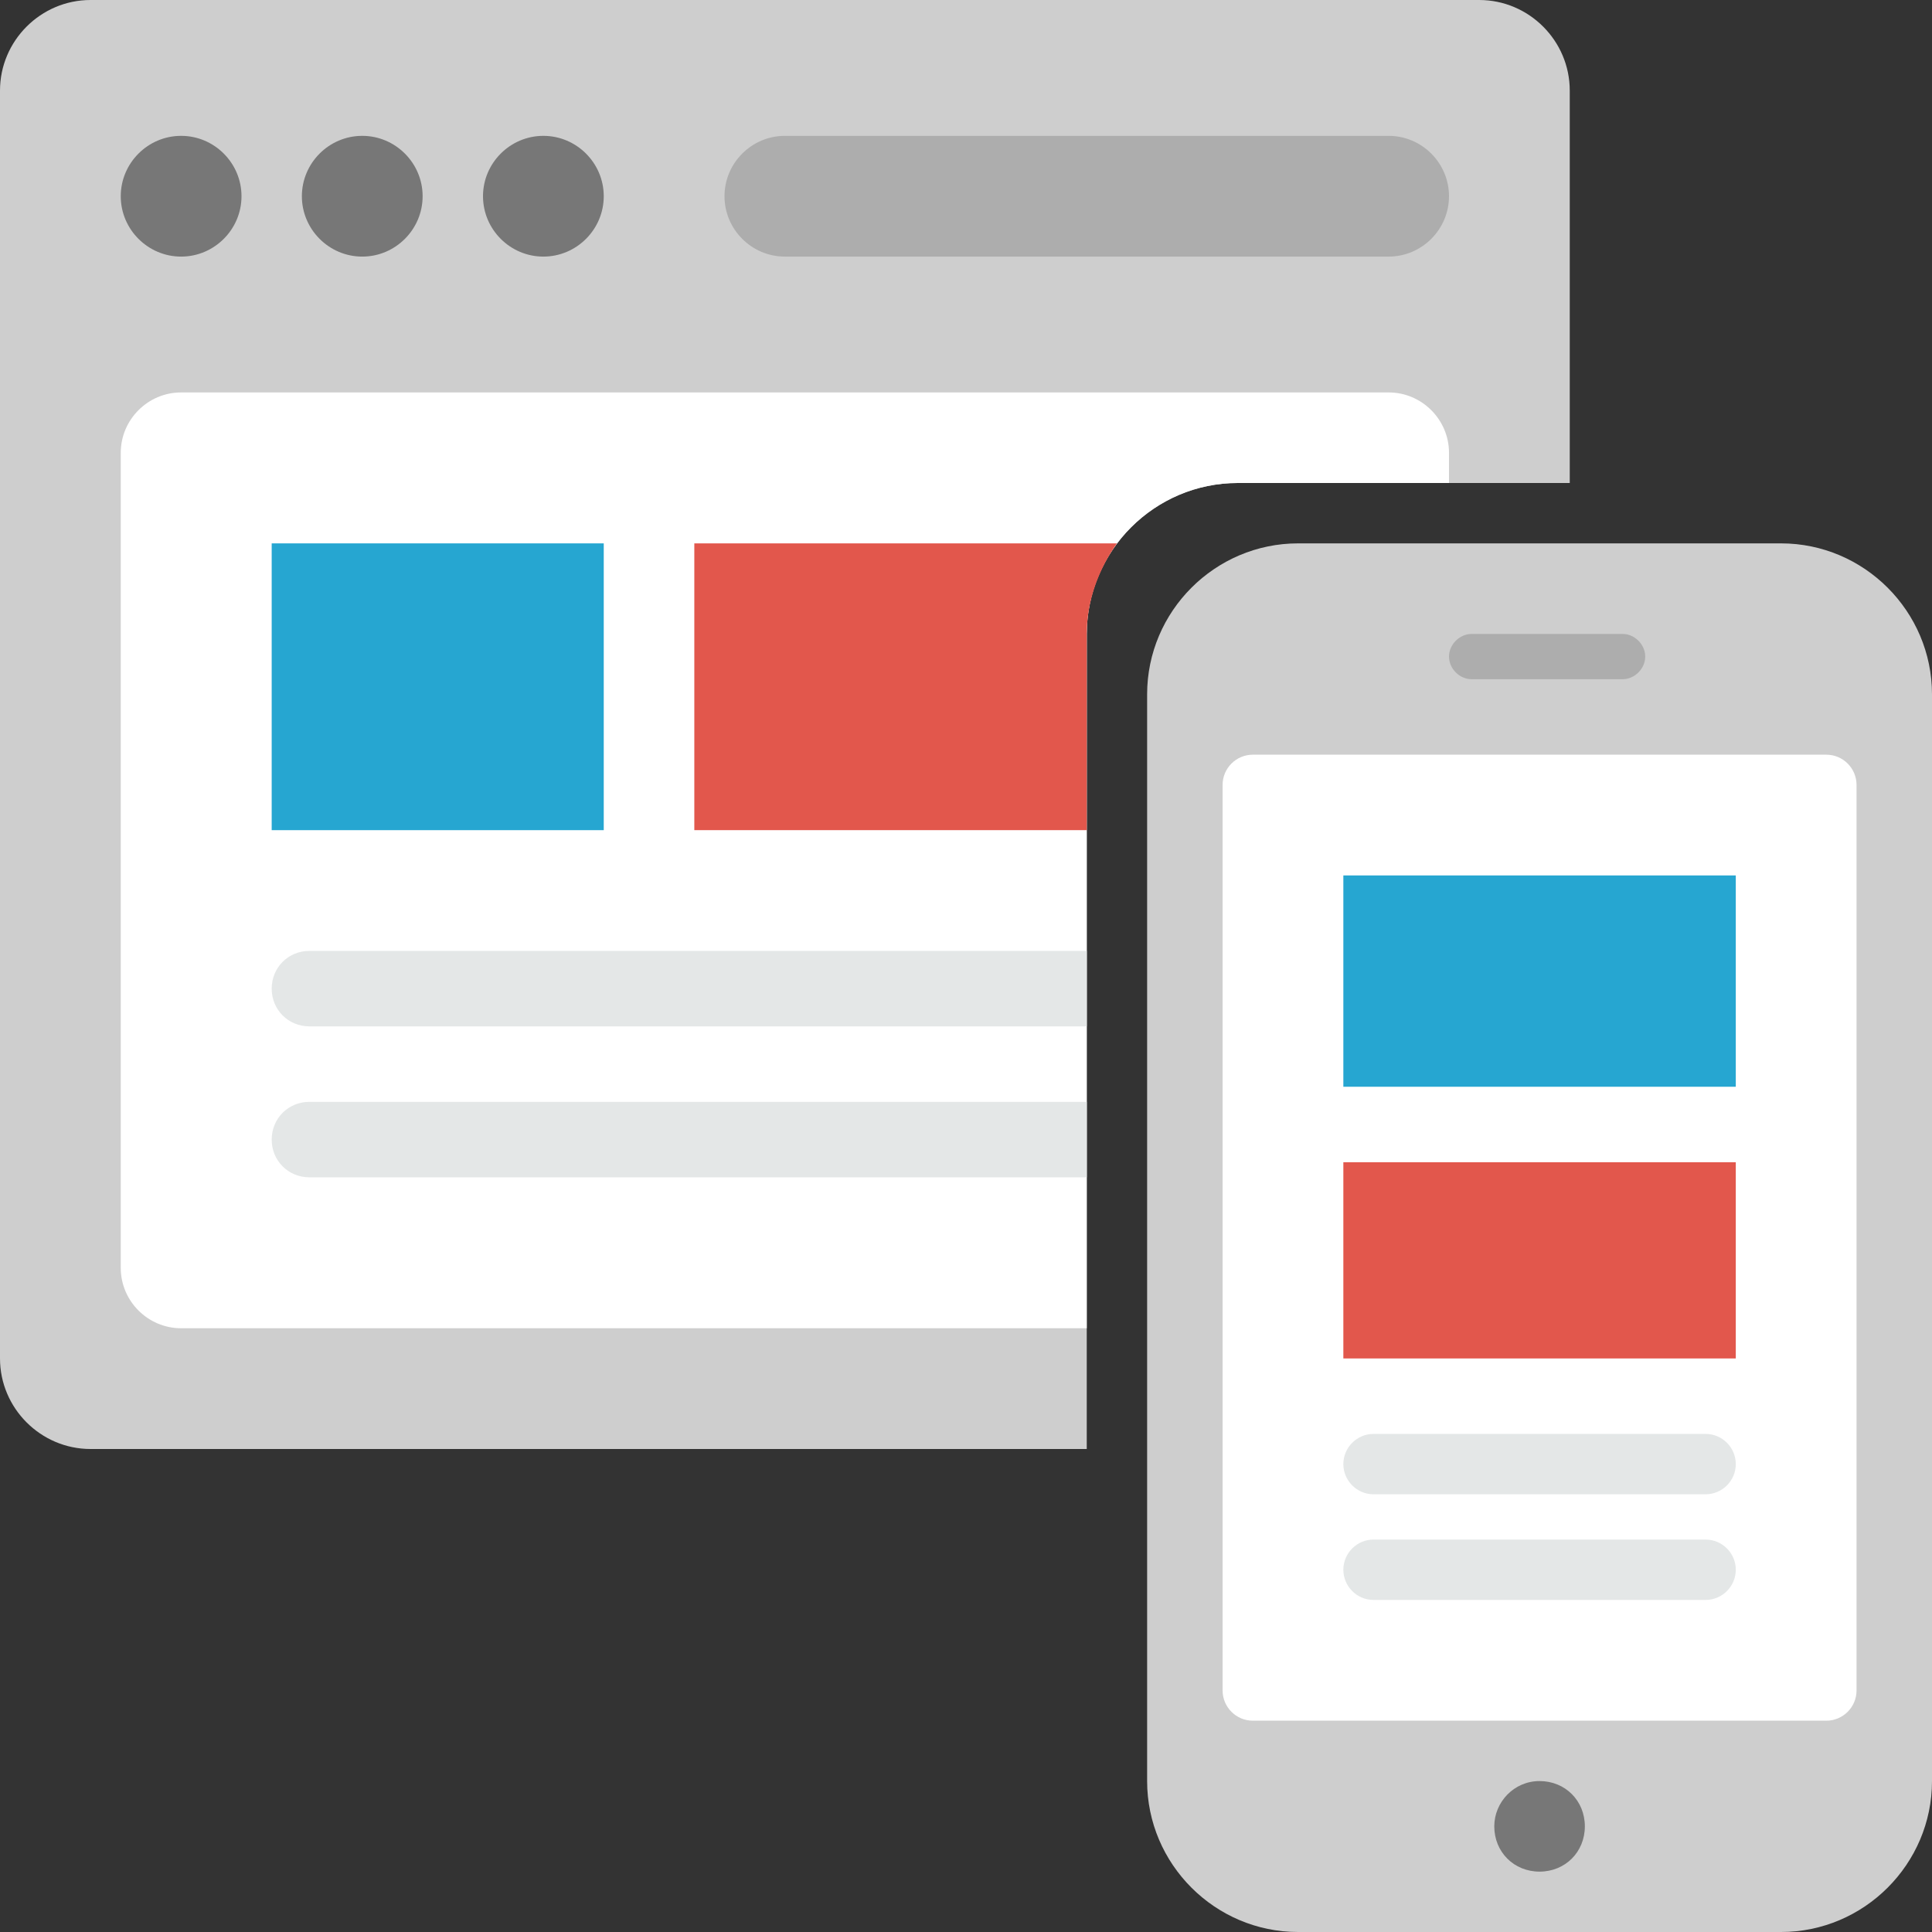 <?xml version="1.0" encoding="utf-8"?>
<!-- Generator: Adobe Illustrator 16.0.0, SVG Export Plug-In . SVG Version: 6.00 Build 0)  -->
<!DOCTYPE svg PUBLIC "-//W3C//DTD SVG 1.1//EN" "http://www.w3.org/Graphics/SVG/1.1/DTD/svg11.dtd">
<svg version="1.1" id="Layer_1" xmlns:x="http://ns.adobe.com/Extensibility/1.0/" xmlns:i="http://ns.adobe.com/AdobeIllustrator/10.0/" xmlns:graph="http://ns.adobe.com/Graphs/1.0/"
	 xmlns="http://www.w3.org/2000/svg" xmlns:xlink="http://www.w3.org/1999/xlink" xmlns:a="http://ns.adobe.com/AdobeSVGViewerExtensions/3.0/"
	 x="0px" y="0px" width="200px" height="200px" viewBox="100 0 200 200" enable-background="new 100 0 200 200"
	 xml:space="preserve">
<rect x="100" y="0" width="200" height="200" fill="#333333" stroke="none"/>
<path fill="#CECECE" d="M228.125,50c-8.594,0-15.625,7.031-15.625,15.625V150H109.375c-5.156,0-9.375-4.219-9.375-9.375V9.375
	C100,4.219,104.219,0,109.375,0h143.75c5.156,0,9.375,4.219,9.375,9.375V50H228.125z"/>
<path fill="#FFFFFF" d="M228.125,50c-8.594,0-15.625,7.031-15.625,15.625V137.5h-93.75c-3.438,0-6.25-2.813-6.25-6.25V46.875
	c0-3.438,2.813-6.25,6.25-6.25h125c3.438,0,6.25,2.813,6.25,6.25V50H228.125z"/>
<path fill="#26A6D1" d="M128.125,56.25H162.5v29.688h-34.375V56.25z"/>
<path fill="#E2574C" d="M212.5,65.625v20.313h-40.625V56.25h43.75C213.75,58.906,212.5,62.188,212.5,65.625z"/>
<path fill="#ADADAD" d="M181.25,14.063h62.5c3.438,0,6.25,2.813,6.25,6.25s-2.813,6.25-6.25,6.25h-62.5
	c-3.438,0-6.25-2.813-6.25-6.25S177.812,14.063,181.25,14.063z"/>
<path fill="#E4E7E7" d="M212.5,106.25h-80.469c-2.188,0-3.906-1.719-3.906-3.906c0-2.188,1.718-3.906,3.906-3.906H212.5V106.25z
	 M132.031,114.063H212.5v7.813h-80.469c-2.188,0-3.906-1.719-3.906-3.906S129.844,114.063,132.031,114.063z"/>
<path fill="#777777" d="M118.75,14.063c-3.438,0-6.25,2.813-6.25,6.25s2.813,6.25,6.25,6.25c3.438,0,6.25-2.813,6.25-6.25
	S122.188,14.063,118.75,14.063z M137.5,14.063c-3.438,0-6.25,2.813-6.25,6.25s2.813,6.25,6.25,6.25s6.25-2.813,6.25-6.25
	S140.938,14.063,137.5,14.063z M156.25,14.063c-3.438,0-6.25,2.813-6.25,6.25s2.813,6.25,6.25,6.25s6.25-2.813,6.25-6.25
	S159.688,14.063,156.25,14.063z"/>
<path fill="#CECECE" d="M234.375,56.25h50c8.594,0,15.625,7.031,15.625,15.625v112.5c0,8.594-7.031,15.625-15.625,15.625h-50
	c-8.594,0-15.625-7.031-15.625-15.625v-112.5C218.75,63.281,225.781,56.25,234.375,56.25z"/>
<path fill="#FFFFFF" d="M229.688,78.125h59.375c1.719,0,3.125,1.406,3.125,3.125V175c0,1.719-1.406,3.125-3.125,3.125h-59.375
	c-1.719,0-3.125-1.406-3.125-3.125V81.25C226.563,79.531,227.969,78.125,229.688,78.125z"/>
<path fill="#777777" d="M259.375,184.375c2.656,0,4.688,2.031,4.688,4.688c0,2.655-2.031,4.687-4.688,4.687
	s-4.688-2.031-4.688-4.687C254.688,186.563,256.719,184.375,259.375,184.375z"/>
<path fill="#26A6D1" d="M239.063,90.625h40.625V112.5h-40.625V90.625z"/>
<path fill="#E2574C" d="M239.063,120.313h40.625v20.313h-40.625V120.313z"/>
<path fill="#E4E7E7" d="M242.188,154.688h34.375c1.719,0,3.125-1.406,3.125-3.125s-1.406-3.125-3.125-3.125h-34.375
	c-1.719,0-3.125,1.406-3.125,3.125S240.469,154.688,242.188,154.688z M276.563,159.375h-34.375c-1.719,0-3.125,1.406-3.125,3.125
	s1.406,3.125,3.125,3.125h34.375c1.719,0,3.125-1.406,3.125-3.125S278.281,159.375,276.563,159.375z"/>
<path fill="#ADADAD" d="M252.344,65.625h15.625c1.25,0,2.344,1.094,2.344,2.344s-1.094,2.344-2.344,2.344h-15.625
	c-1.25,0-2.344-1.094-2.344-2.344S251.094,65.625,252.344,65.625z"/>
</svg>
